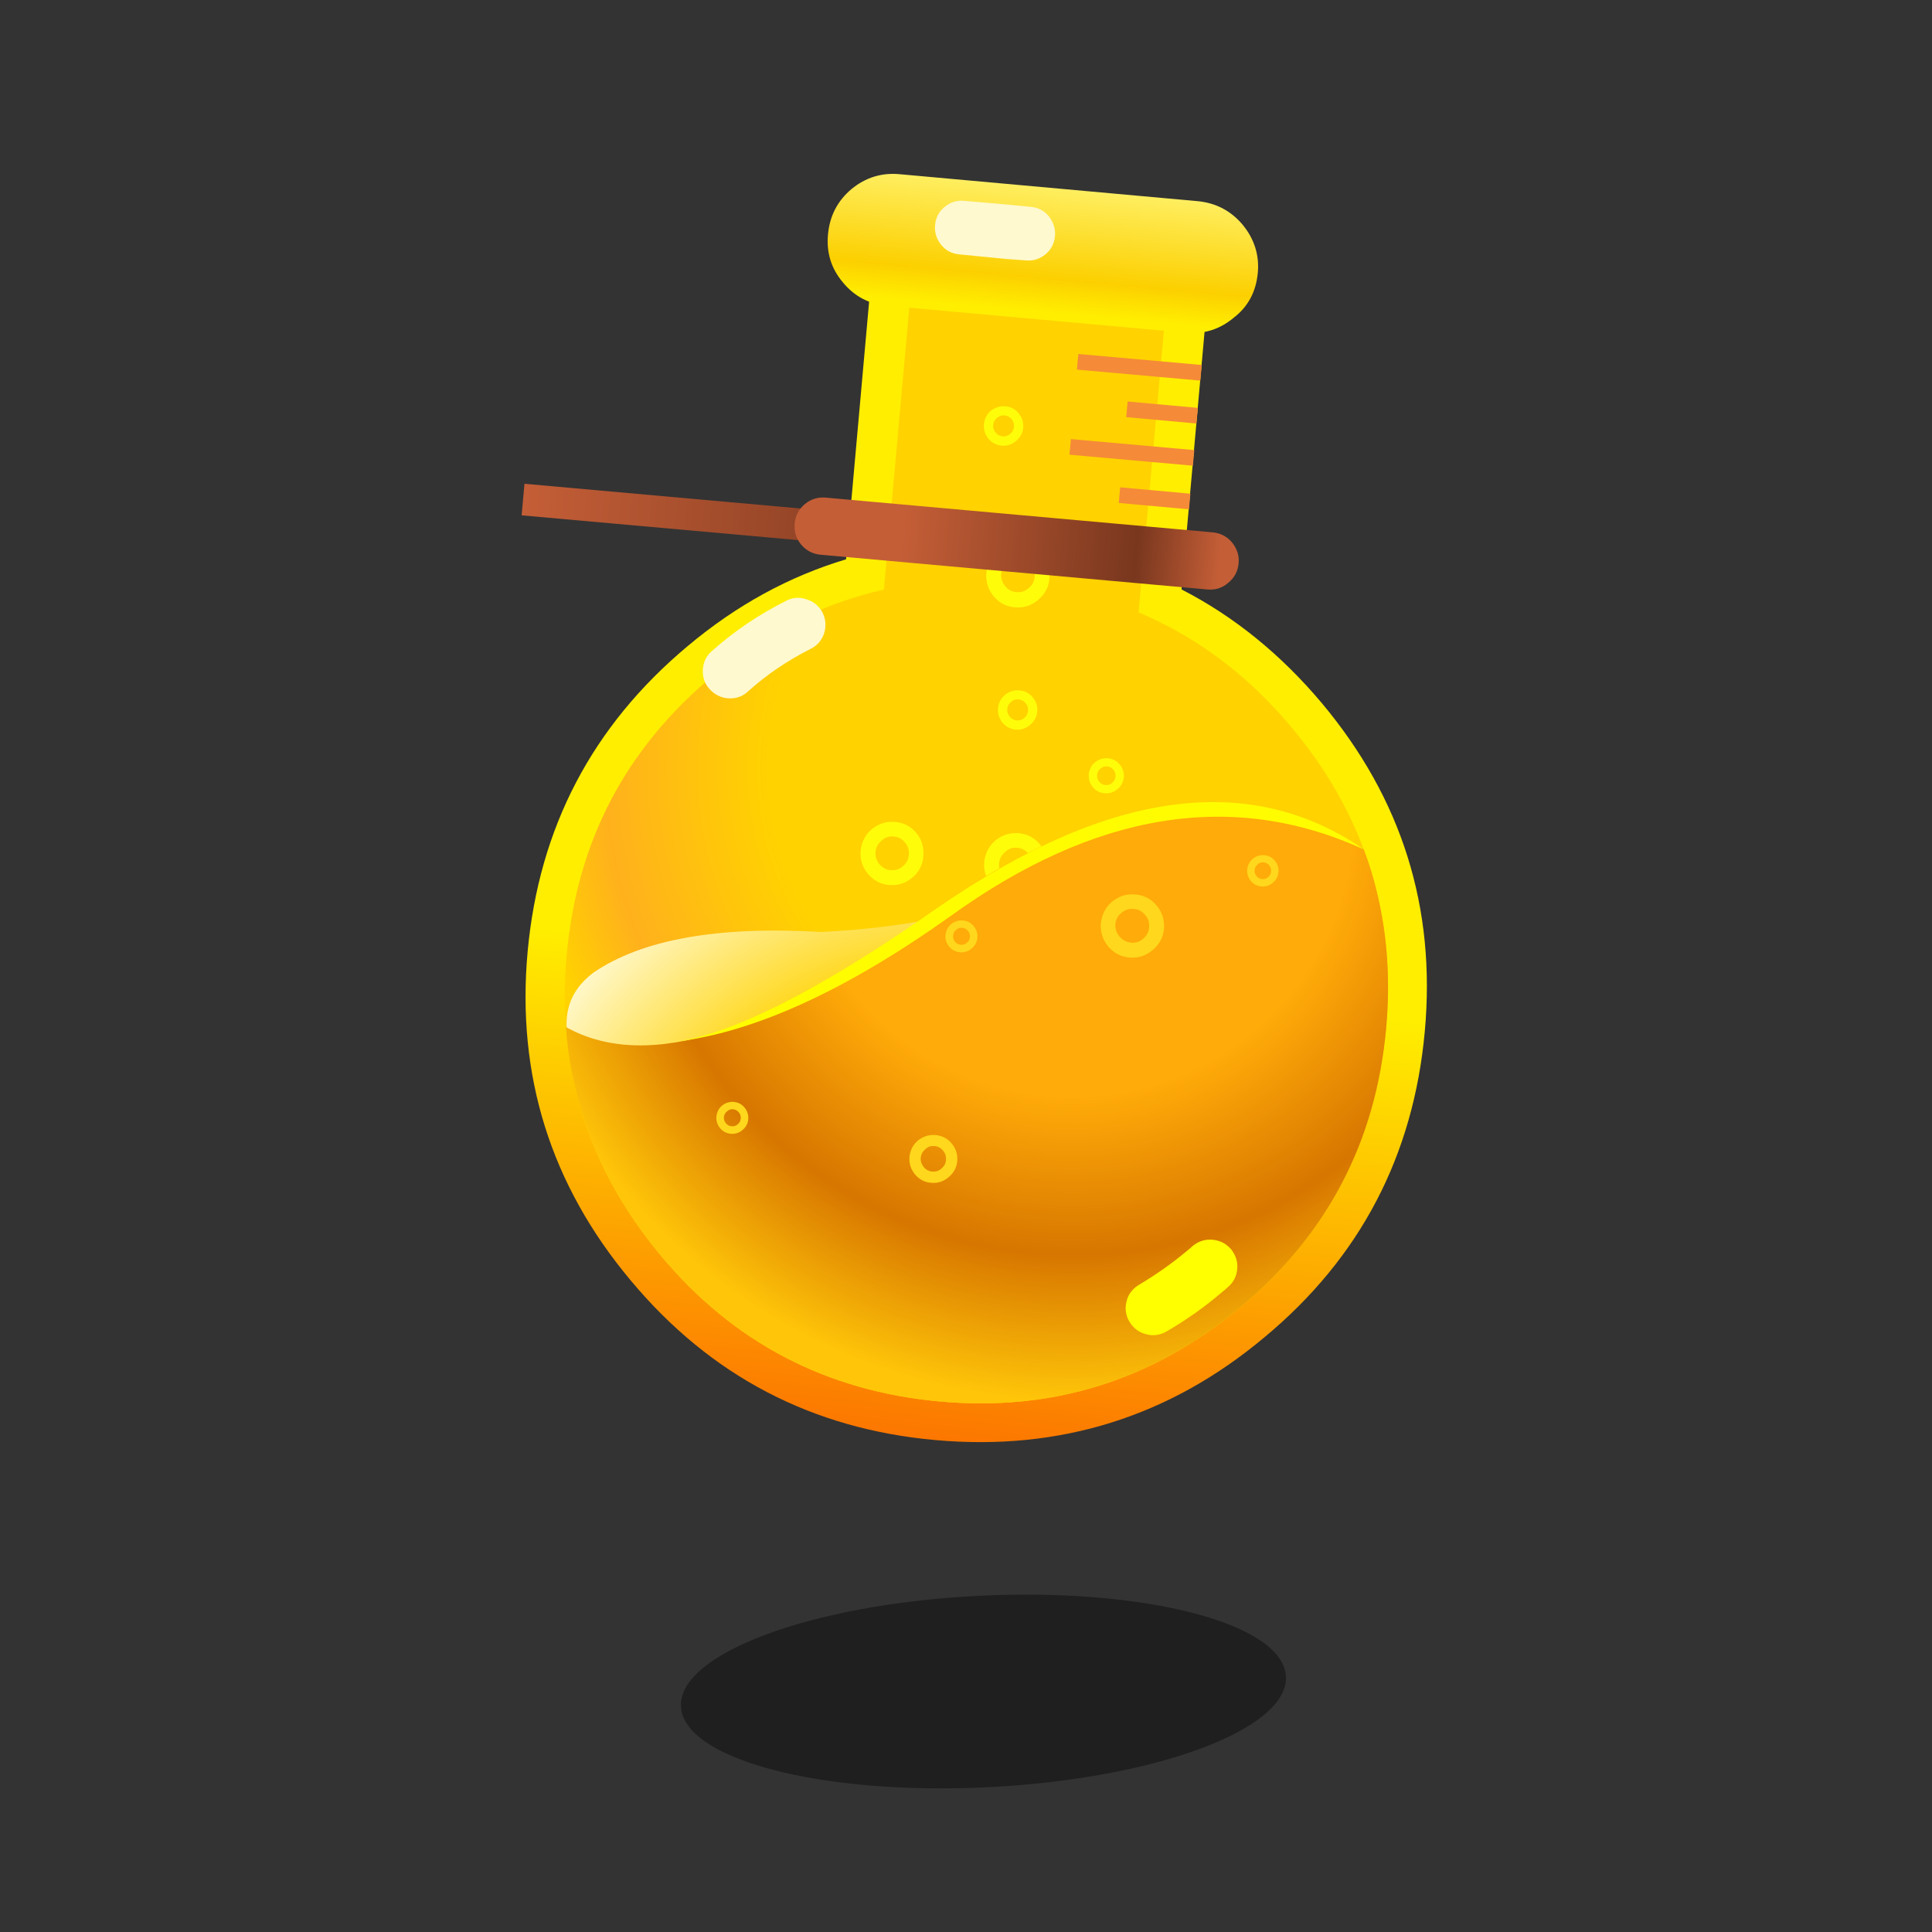 <svg width="100" height="100" viewBox="0 0 100 100" fill="none" xmlns="http://www.w3.org/2000/svg">
<rect x="0" y="0" width="100" height="100" fill="#333333" stroke="none"/>
<path opacity="0.4" d="M51.147 92.505C59.794 92.076 66.694 89.511 66.558 86.775C66.422 84.04 59.303 82.17 50.656 82.599C42.01 83.028 35.11 85.593 35.246 88.329C35.381 91.064 42.501 92.934 51.147 92.505Z" fill="black"/>
<path d="M68.424 36.401C66.295 33.868 63.872 31.904 61.156 30.509L62.44 16.139L45.078 14.579L43.793 28.949C40.856 29.83 38.122 31.317 35.589 33.446C30.652 37.576 27.899 42.843 27.311 49.248C26.724 55.654 28.504 61.325 32.634 66.262C36.764 71.218 42.031 73.971 48.437 74.54C54.842 75.109 60.532 73.347 65.469 69.199C70.406 65.088 73.159 59.82 73.746 53.396C74.334 46.973 72.553 41.338 68.424 36.401Z" fill="url(#paint0_linear_3120_53020)"/>
<path d="M58.826 32.86L60.349 15.956L47.171 14.763L45.648 31.667L58.826 32.86Z" fill="#FFD200"/>
<path d="M65.102 14.139C65.194 13.203 64.918 12.358 64.313 11.624C63.707 10.909 62.936 10.505 62 10.413L46.583 9.018C45.647 8.926 44.803 9.183 44.069 9.789C43.353 10.395 42.949 11.165 42.858 12.12C42.766 13.074 43.023 13.9 43.628 14.616C44.234 15.35 45.005 15.754 45.959 15.827L61.376 17.222C62.312 17.314 63.157 17.039 63.872 16.433C64.606 15.864 65.01 15.093 65.102 14.139Z" fill="url(#paint1_linear_3120_53020)"/>
<path d="M66.882 37.686C63.12 33.171 58.293 30.656 52.438 30.124C46.583 29.592 41.408 31.225 36.893 34.988C32.378 38.75 29.863 43.559 29.331 49.432C28.799 55.287 30.432 60.463 34.195 64.978C37.957 69.493 42.784 72.007 48.639 72.539C54.494 73.072 59.669 71.438 64.184 67.676C68.7 63.913 71.214 59.086 71.746 53.231C72.278 47.377 70.645 42.201 66.882 37.686Z" fill="url(#paint2_radial_3120_53020)"/>
<path d="M53.934 28.739C53.64 28.39 53.273 28.207 52.833 28.17C52.392 28.134 51.988 28.262 51.64 28.537C51.291 28.831 51.108 29.198 51.052 29.657C51.016 30.116 51.144 30.501 51.419 30.85C51.713 31.199 52.08 31.4 52.539 31.437C52.998 31.474 53.383 31.345 53.732 31.052C54.081 30.758 54.283 30.391 54.319 29.951C54.356 29.492 54.228 29.088 53.934 28.739ZM52.759 28.923C52.998 28.941 53.2 29.051 53.347 29.235C53.512 29.418 53.567 29.639 53.548 29.877C53.53 30.116 53.42 30.299 53.236 30.446C53.053 30.611 52.851 30.666 52.612 30.648C52.374 30.63 52.172 30.52 52.025 30.336C51.878 30.152 51.805 29.951 51.823 29.712C51.842 29.473 51.952 29.271 52.135 29.125C52.3 28.959 52.521 28.904 52.759 28.923Z" fill="#FFFC09"/>
<path d="M58.146 29.464L58.293 27.83L27.147 25.04L27 26.674L58.146 29.464Z" fill="url(#paint3_linear_3120_53020)"/>
<path d="M55.43 22.728L55.357 23.535L61.744 24.104L61.817 23.297L55.43 22.728ZM55.026 27.169L54.953 27.977L61.34 28.546L61.413 27.738L55.026 27.169ZM57.981 25.224L57.908 26.032L61.542 26.362L61.615 25.554L57.981 25.224ZM62.129 19.7L62.203 18.892L55.816 18.323L55.742 19.131L62.129 19.7ZM61.927 21.92L62.001 21.113L58.367 20.782L58.293 21.59L61.927 21.92Z" fill="#F58A38"/>
<path d="M63.78 28.088C63.523 27.776 63.175 27.592 62.771 27.555L42.747 25.757C42.343 25.72 41.976 25.83 41.664 26.087C41.352 26.344 41.169 26.693 41.132 27.097C41.095 27.5 41.205 27.868 41.462 28.18C41.719 28.492 42.068 28.675 42.472 28.712L62.496 30.511C62.899 30.547 63.267 30.437 63.578 30.162C63.891 29.905 64.074 29.574 64.111 29.152C64.147 28.767 64.037 28.418 63.78 28.088Z" fill="url(#paint4_linear_3120_53020)"/>
<path d="M30.707 50.35C29.368 51.359 29 52.773 29.606 54.571C30.799 56.682 33.552 57.636 37.829 57.416C43.151 56.333 49.557 51.69 57.045 43.504C54.072 46.331 49.226 47.909 42.49 48.239C37.15 47.927 33.222 48.625 30.707 50.35Z" fill="url(#paint5_radial_3120_53020)"/>
<path d="M53.824 43.697C53.53 43.348 53.163 43.165 52.722 43.128C52.264 43.091 51.878 43.22 51.529 43.495C51.181 43.789 50.997 44.156 50.942 44.614C50.905 45.073 51.034 45.459 51.309 45.807C51.603 46.156 51.97 46.358 52.429 46.395C52.888 46.431 53.273 46.303 53.622 46.009C53.97 45.716 54.172 45.349 54.209 44.908C54.246 44.449 54.117 44.045 53.824 43.697ZM52.649 43.88C52.888 43.899 53.089 44.009 53.236 44.192C53.401 44.376 53.456 44.596 53.438 44.835C53.42 45.073 53.31 45.275 53.126 45.422C52.943 45.587 52.741 45.642 52.502 45.624C52.264 45.606 52.062 45.495 51.915 45.312C51.768 45.128 51.695 44.926 51.713 44.688C51.731 44.449 51.841 44.247 52.025 44.101C52.209 43.917 52.41 43.862 52.649 43.88Z" fill="#FFFC09"/>
<path d="M29.293 53.159C29.348 54.003 29.458 54.81 29.624 55.618C30.303 59.014 31.826 62.134 34.194 64.978C37.956 69.493 42.783 72.008 48.638 72.54C54.493 73.072 59.669 71.439 64.183 67.676C68.698 63.914 71.213 59.087 71.745 53.232C71.965 50.828 71.819 48.515 71.305 46.331C71.121 45.524 70.882 44.734 70.589 43.964C64.459 39.999 57.081 41.009 48.473 47.01C39.902 53.471 33.514 55.526 29.293 53.159Z" fill="url(#paint6_radial_3120_53020)"/>
<path d="M47.427 43.111C47.134 42.762 46.767 42.578 46.326 42.541C45.867 42.505 45.482 42.633 45.133 42.909C44.784 43.202 44.601 43.569 44.546 44.028C44.509 44.487 44.638 44.873 44.913 45.221C45.206 45.57 45.574 45.772 46.032 45.809C46.473 45.845 46.877 45.717 47.225 45.423C47.574 45.129 47.758 44.762 47.794 44.322C47.831 43.881 47.721 43.459 47.427 43.111ZM46.253 43.294C46.491 43.312 46.693 43.422 46.84 43.606C47.005 43.79 47.06 44.01 47.042 44.248C47.023 44.487 46.913 44.689 46.73 44.836C46.546 45.001 46.344 45.056 46.106 45.038C45.867 45.019 45.665 44.909 45.518 44.726C45.372 44.542 45.298 44.34 45.316 44.102C45.335 43.863 45.445 43.661 45.629 43.514C45.794 43.349 46.014 43.276 46.253 43.294Z" fill="#FFFC09"/>
<path d="M53.45 36.087C53.267 35.869 53.039 35.755 52.764 35.732C52.49 35.709 52.239 35.789 52.022 35.961C51.804 36.144 51.69 36.372 51.656 36.658C51.633 36.944 51.713 37.184 51.884 37.401C52.067 37.618 52.296 37.744 52.582 37.767C52.867 37.789 53.107 37.698 53.325 37.515C53.542 37.332 53.667 37.104 53.69 36.829C53.713 36.555 53.633 36.304 53.45 36.087ZM52.719 36.201C52.867 36.212 52.993 36.281 53.084 36.395C53.187 36.509 53.222 36.647 53.21 36.795C53.199 36.944 53.13 37.069 53.016 37.161C52.902 37.264 52.776 37.298 52.627 37.287C52.479 37.275 52.353 37.207 52.262 37.092C52.17 36.978 52.124 36.852 52.136 36.704C52.147 36.555 52.216 36.429 52.33 36.338C52.433 36.224 52.57 36.189 52.719 36.201Z" fill="#FFFC09"/>
<path d="M57.953 39.565C57.79 39.371 57.587 39.27 57.343 39.249C57.098 39.229 56.874 39.3 56.681 39.453C56.487 39.615 56.386 39.819 56.355 40.074C56.335 40.328 56.406 40.542 56.559 40.735C56.722 40.928 56.925 41.041 57.18 41.061C57.434 41.081 57.648 41.01 57.841 40.847C58.035 40.684 58.147 40.481 58.167 40.236C58.187 39.982 58.116 39.758 57.953 39.565ZM57.302 39.666C57.434 39.677 57.546 39.738 57.627 39.84C57.719 39.941 57.75 40.063 57.739 40.196C57.729 40.328 57.668 40.44 57.566 40.521C57.465 40.613 57.353 40.644 57.22 40.633C57.088 40.623 56.976 40.562 56.895 40.46C56.813 40.358 56.773 40.247 56.783 40.114C56.793 39.982 56.854 39.87 56.956 39.789C57.057 39.697 57.169 39.656 57.302 39.666Z" fill="#FFFC09"/>
<path d="M59.862 46.864C59.568 46.515 59.201 46.332 58.761 46.295C58.302 46.258 57.916 46.387 57.568 46.662C57.219 46.956 57.036 47.323 56.98 47.782C56.944 48.241 57.072 48.626 57.348 48.975C57.641 49.323 58.008 49.525 58.467 49.562C58.926 49.599 59.311 49.47 59.66 49.177C60.009 48.883 60.211 48.516 60.248 48.075C60.284 47.617 60.156 47.213 59.862 46.864ZM58.687 47.048C58.926 47.066 59.128 47.176 59.275 47.36C59.44 47.543 59.495 47.763 59.477 48.002C59.458 48.241 59.348 48.443 59.165 48.589C58.981 48.755 58.779 48.809 58.541 48.791C58.302 48.755 58.1 48.663 57.935 48.461C57.788 48.277 57.715 48.075 57.733 47.837C57.751 47.598 57.861 47.396 58.045 47.249C58.247 47.084 58.449 47.029 58.687 47.048Z" fill="#FFD71C"/>
<path d="M49.255 59.181C49.033 58.917 48.755 58.778 48.422 58.75C48.089 58.722 47.783 58.819 47.519 59.028C47.255 59.25 47.116 59.528 47.075 59.875C47.047 60.222 47.144 60.514 47.352 60.778C47.575 61.042 47.852 61.195 48.2 61.222C48.547 61.25 48.839 61.153 49.102 60.931C49.366 60.709 49.519 60.431 49.547 60.097C49.575 59.736 49.477 59.444 49.255 59.181ZM48.366 59.319C48.547 59.333 48.7 59.417 48.811 59.556C48.936 59.695 48.977 59.861 48.964 60.042C48.95 60.222 48.866 60.375 48.727 60.486C48.589 60.611 48.436 60.653 48.255 60.639C48.075 60.625 47.922 60.542 47.811 60.403C47.7 60.264 47.644 60.111 47.658 59.931C47.672 59.75 47.755 59.597 47.894 59.486C48.033 59.347 48.186 59.306 48.366 59.319Z" fill="#FFD71C"/>
<path d="M65.983 44.546C65.837 44.373 65.655 44.282 65.437 44.264C65.21 44.246 65.019 44.309 64.846 44.446C64.673 44.591 64.582 44.773 64.555 45.001C64.537 45.228 64.6 45.419 64.737 45.592C64.882 45.764 65.064 45.864 65.291 45.883C65.519 45.901 65.71 45.837 65.882 45.692C66.055 45.546 66.155 45.364 66.173 45.146C66.192 44.928 66.128 44.719 65.983 44.546ZM65.4 44.637C65.519 44.646 65.619 44.7 65.692 44.791C65.773 44.882 65.801 44.992 65.791 45.11C65.782 45.228 65.728 45.328 65.637 45.401C65.546 45.483 65.446 45.51 65.328 45.501C65.21 45.492 65.109 45.437 65.037 45.346C64.964 45.255 64.928 45.155 64.937 45.037C64.946 44.919 65 44.819 65.091 44.746C65.182 44.655 65.282 44.628 65.4 44.637Z" fill="#FFD71C"/>
<path d="M50.395 47.929C50.247 47.754 50.062 47.661 49.84 47.642C49.617 47.624 49.413 47.689 49.237 47.828C49.062 47.976 48.969 48.161 48.941 48.392C48.913 48.624 48.987 48.818 49.126 48.994C49.275 49.17 49.46 49.272 49.691 49.291C49.923 49.309 50.117 49.244 50.293 49.096C50.469 48.948 50.571 48.763 50.59 48.541C50.608 48.309 50.543 48.105 50.395 47.929ZM49.802 48.022C49.923 48.031 50.025 48.087 50.099 48.179C50.182 48.272 50.21 48.383 50.201 48.504C50.191 48.624 50.136 48.726 50.043 48.8C49.951 48.883 49.849 48.911 49.728 48.902C49.608 48.892 49.506 48.837 49.432 48.744C49.358 48.652 49.321 48.55 49.33 48.429C49.339 48.309 49.395 48.207 49.488 48.133C49.571 48.05 49.682 48.013 49.802 48.022Z" fill="#FFD71C"/>
<path d="M52.72 21.385C52.537 21.168 52.309 21.053 52.034 21.03C51.748 21.008 51.508 21.088 51.291 21.259C51.074 21.442 50.96 21.671 50.926 21.956C50.903 22.242 50.983 22.482 51.154 22.699C51.337 22.916 51.566 23.042 51.851 23.065C52.137 23.088 52.377 23.008 52.594 22.825C52.811 22.642 52.937 22.413 52.96 22.139C52.983 21.853 52.903 21.602 52.72 21.385ZM51.989 21.499C52.137 21.511 52.263 21.579 52.354 21.693C52.457 21.808 52.491 21.945 52.48 22.093C52.468 22.242 52.4 22.368 52.286 22.459C52.171 22.562 52.046 22.596 51.897 22.585C51.748 22.573 51.623 22.505 51.531 22.39C51.44 22.276 51.394 22.151 51.406 22.002C51.417 21.853 51.486 21.728 51.6 21.636C51.714 21.533 51.84 21.488 51.989 21.499Z" fill="#FFFC09"/>
<path d="M38.535 57.323C38.386 57.147 38.201 57.054 37.979 57.036C37.757 57.017 37.553 57.082 37.377 57.221C37.201 57.369 37.108 57.554 37.081 57.786C37.062 58.017 37.127 58.212 37.266 58.388C37.414 58.564 37.599 58.666 37.831 58.684C38.062 58.703 38.257 58.638 38.433 58.49C38.609 58.341 38.71 58.156 38.729 57.934C38.748 57.702 38.683 57.499 38.535 57.323ZM37.942 57.415C38.062 57.425 38.164 57.48 38.238 57.573C38.322 57.665 38.349 57.776 38.34 57.897C38.331 58.017 38.275 58.119 38.183 58.193C38.09 58.277 37.988 58.304 37.868 58.295C37.747 58.286 37.645 58.23 37.571 58.138C37.497 58.045 37.46 57.943 37.469 57.823C37.479 57.702 37.534 57.601 37.627 57.526C37.72 57.443 37.821 57.406 37.942 57.415Z" fill="#FFD71C"/>
<path d="M62.772 64.17C62.386 64.134 62.037 64.244 61.744 64.482C61.652 64.574 61.56 64.648 61.468 64.721C60.661 65.4 59.817 65.987 58.954 66.501C58.624 66.703 58.403 66.978 58.312 67.346C58.22 67.713 58.257 68.08 58.459 68.41C58.66 68.74 58.936 68.961 59.303 69.052C59.67 69.163 60.037 69.108 60.367 68.924C61.377 68.337 62.349 67.658 63.267 66.868C63.359 66.795 63.451 66.722 63.542 66.63C63.836 66.391 64.001 66.079 64.038 65.694C64.075 65.308 63.965 64.978 63.726 64.666C63.469 64.372 63.157 64.207 62.772 64.17Z" fill="#FFFF00"/>
<path d="M41.757 31.025C41.39 30.896 41.041 30.915 40.692 31.098C39.261 31.814 37.994 32.677 36.838 33.705C36.544 33.962 36.398 34.292 36.379 34.677C36.361 35.063 36.471 35.393 36.746 35.687C37.003 35.962 37.334 36.127 37.719 36.146C38.104 36.164 38.435 36.054 38.728 35.779C39.683 34.916 40.747 34.2 41.94 33.594C42.289 33.429 42.528 33.154 42.656 32.787C42.766 32.42 42.748 32.071 42.583 31.722C42.399 31.374 42.124 31.135 41.757 31.025Z" fill="#FFF9D0"/>
<path d="M52.09 13.405L53.099 13.478C53.485 13.515 53.815 13.405 54.109 13.166C54.402 12.927 54.567 12.615 54.604 12.23C54.641 11.845 54.531 11.514 54.292 11.202C54.053 10.909 53.742 10.743 53.356 10.707L51.612 10.541L49.906 10.395C49.52 10.358 49.19 10.468 48.896 10.707C48.602 10.945 48.437 11.257 48.401 11.643C48.364 12.028 48.474 12.377 48.713 12.671C48.951 12.964 49.263 13.129 49.649 13.166L52.09 13.405Z" fill="#FFF9D0"/>
<path d="M70.59 43.963C64.497 39.76 56.843 40.971 47.648 47.597C42.087 51.414 37.847 53.525 34.911 53.929C39.004 53.451 43.757 51.286 49.153 47.45C56.642 42.035 63.781 40.861 70.59 43.963Z" fill="#FFFC00"/>
<defs>
<linearGradient id="paint0_linear_3120_53020" x1="50.631" y1="50.461" x2="47.842" y2="76.21" gradientUnits="userSpaceOnUse">
<stop stop-color="#FFEE00"/>
<stop offset="1" stop-color="#FC6E00"/>
</linearGradient>
<linearGradient id="paint1_linear_3120_53020" x1="54.383" y1="8.541" x2="53.701" y2="16.136" gradientUnits="userSpaceOnUse">
<stop stop-color="#FFF577"/>
<stop offset="0.769" stop-color="#FCD000"/>
<stop offset="1" stop-color="#FFEE00"/>
</linearGradient>
<radialGradient id="paint2_radial_3120_53020" cx="0" cy="0" r="1" gradientUnits="userSpaceOnUse" gradientTransform="translate(54.939 39.782) rotate(5.136) scale(31.459)">
<stop offset="0.478" stop-color="#FFD200"/>
<stop offset="0.749" stop-color="#FFB11C"/>
<stop offset="0.886" stop-color="#FFD200"/>
</radialGradient>
<linearGradient id="paint3_linear_3120_53020" x1="27.079" y1="25.85" x2="58.213" y2="28.649" gradientUnits="userSpaceOnUse">
<stop stop-color="#C45E37"/>
<stop offset="0.737" stop-color="#79371E"/>
<stop offset="1" stop-color="#C45E37"/>
</linearGradient>
<linearGradient id="paint4_linear_3120_53020" x1="46.687" y1="27.617" x2="63.152" y2="29.097" gradientUnits="userSpaceOnUse">
<stop stop-color="#C45E37"/>
<stop offset="0.737" stop-color="#79371E"/>
<stop offset="1" stop-color="#C45E37"/>
</linearGradient>
<radialGradient id="paint5_radial_3120_53020" cx="0" cy="0" r="1" gradientUnits="userSpaceOnUse" gradientTransform="translate(49.763 67.42) rotate(5.136) scale(34.913 34.913)">
<stop offset="0.478" stop-color="#FFD409"/>
<stop offset="0.749" stop-color="#FFF9D2"/>
<stop offset="0.886" stop-color="#FFE109"/>
</radialGradient>
<radialGradient id="paint6_radial_3120_53020" cx="0" cy="0" r="1" gradientUnits="userSpaceOnUse" gradientTransform="translate(55.466 42.222) rotate(5.136) scale(30.355 30.355)">
<stop offset="0.478" stop-color="#FFAB09"/>
<stop offset="0.749" stop-color="#D77600"/>
<stop offset="1" stop-color="#FFC609"/>
</radialGradient>
</defs>
</svg>
